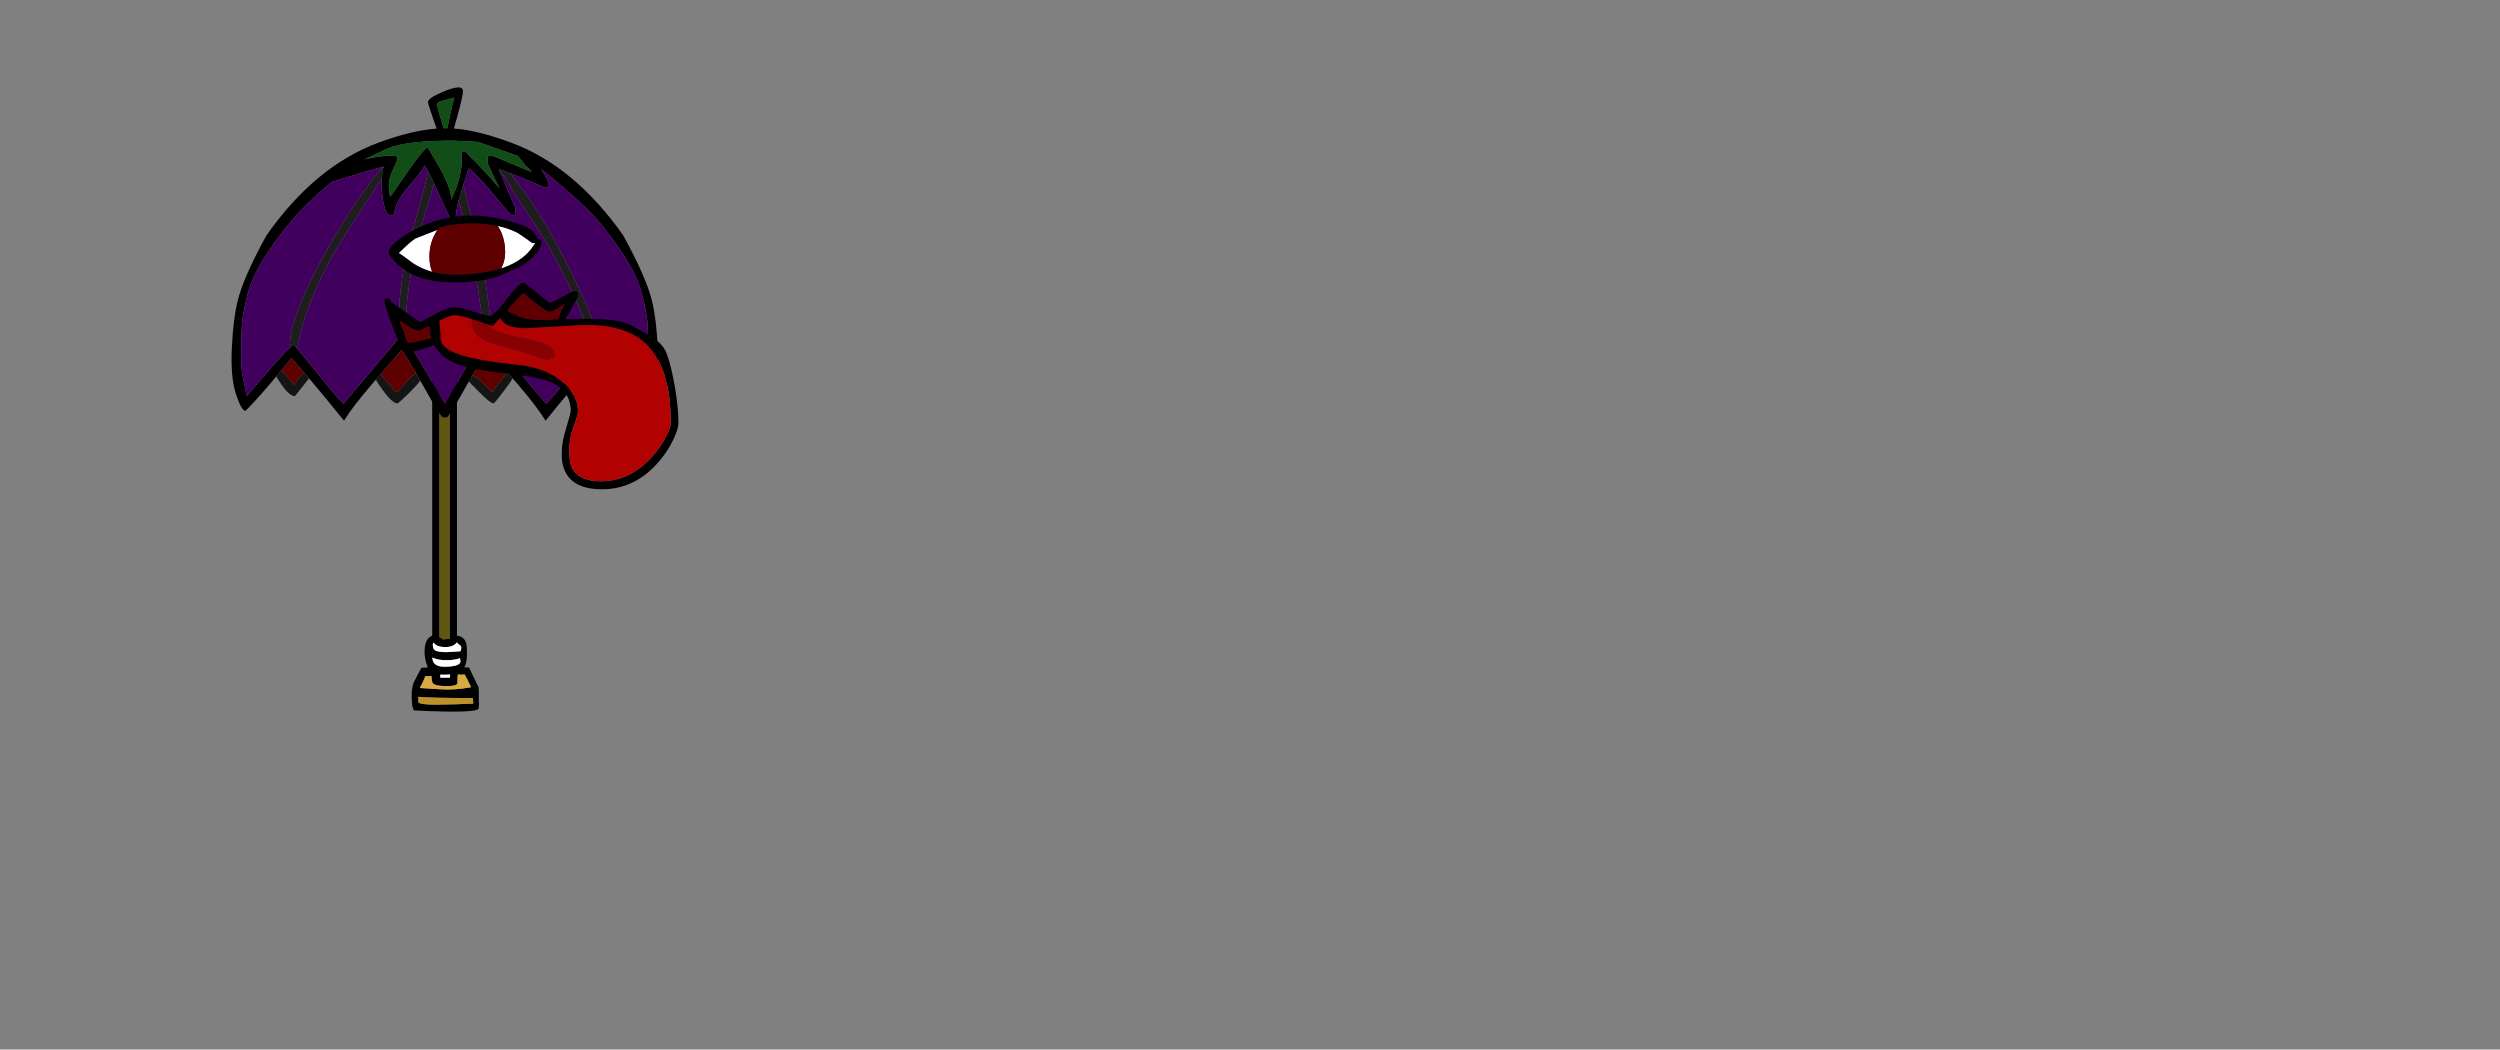 <?xml version="1.0" encoding="UTF-8" standalone="no"?>
<svg xmlns:xlink="http://www.w3.org/1999/xlink" height="720.75px" width="1716.8px" xmlns="http://www.w3.org/2000/svg">
  <rect width="100%" height="100%" fill="#808080" stroke="none"/>
  <g transform="matrix(1, 0, 0, 1, 307.05, 450.35)">
    <use height="428.7" transform="matrix(1.0, 0.0, 0.0, 1.0, -148.05, -390.35)" width="292.9" xlink:href="#shape0"/>
    <use height="188.0" transform="matrix(1.0, 0.0, 0.0, 1.0, -43.0, -302.35)" width="201.85" xlink:href="#shape1"/>
  </g>
  <defs>
    <g id="shape0" transform="matrix(1, 0, 0, 1, 145.4, 392.35)">
      <path d="M12.95 -211.75 L9.4 -211.55 9.4 -15.8 Q15.35 -15.15 16.1 -8.75 16.9 1.65 14.45 5.9 16.85 6.1 17.65 5.9 L23.4 17.95 24.4 20.0 24.4 20.15 24.3 20.3 24.1 20.55 24.4 21.15 24.4 30.0 Q24.75 30.35 24.3 34.05 23.8 37.7 -19.4 35.55 -21.15 35.75 -21.55 29.6 -21.95 23.45 -21.15 19.45 L-21.05 18.7 Q-20.55 16.5 -18.45 12.75 L-15.15 6.4 -15.1 6.4 -15.05 6.25 -14.65 6.2 -10.65 6.05 Q-13.35 -0.8 -12.7 -7.4 -12.1 -14.05 -7.6 -15.8 L-7.6 -211.6 -12.6 -212.05 Q-12.85 -212.25 -12.2 -213.1 -11.35 -214.1 -11.5 -215.0 -11.0 -215.5 -5.65 -216.05 L1.5 -216.5 Q11.6 -216.5 14.0 -215.45 14.8 -215.1 14.7 -214.65 L14.5 -214.1 Q14.5 -212.0 12.95 -211.75 M1.5 -211.5 L-2.6 -211.5 -2.6 -14.9 0.05 -13.25 4.4 -13.75 4.4 -211.5 1.5 -211.5 M-6.8 -10.95 Q-7.2 -10.4 -7.2 -9.85 -7.2 -6.75 -5.7 -5.75 -3.75 -4.5 2.7 -4.5 L11.75 -5.1 Q12.15 -5.75 12.35 -7.05 12.5 -8.4 11.8 -9.0 L9.25 -11.15 Q8.65 -10.25 7.6 -9.55 5.3 -8.0 1.3 -8.0 -4.1 -8.0 -6.15 -10.5 L-6.5 -11.35 -6.8 -10.95 M-12.35 11.9 Q-12.85 13.7 -14.5 17.1 L-16.15 20.1 -2.15 21.0 Q8.3 21.7 19.1 19.55 L16.85 14.9 14.65 10.8 12.3 11.0 10.05 10.75 9.8 12.75 Q9.8 16.9 9.6 17.25 8.45 19.0 0.8 18.8 -6.9 18.6 -7.55 16.05 -8.2 13.45 -8.05 11.85 L-10.7 12.0 -12.35 11.9 M-2.05 13.0 L4.55 13.0 4.75 10.85 0.8 11.0 -2.0 10.9 Q-1.95 12.15 -2.05 13.0 M-5.25 31.55 Q6.9 31.45 20.55 30.85 L20.55 29.1 20.25 27.0 Q-10.0 27.0 -17.15 26.15 -16.95 27.35 -17.15 29.5 -17.4 31.55 -5.25 31.55 M11.8 1.95 Q11.9 0.95 11.35 -0.35 7.9 1.0 2.3 1.0 -3.9 1.0 -7.5 -0.8 -7.35 5.5 0.7 5.5 11.4 5.5 11.8 1.95" fill="#000000" fill-rule="evenodd" stroke="none"/>
      <path d="M1.5 -211.5 L4.4 -211.5 4.4 -13.75 0.05 -13.25 -2.6 -14.9 -2.6 -211.5 1.5 -211.5" fill="#5f5610" fill-rule="evenodd" stroke="none"/>
      <path d="M-6.15 -10.5 Q-4.1 -8.0 1.3 -8.0 5.3 -8.0 7.6 -9.55 8.65 -10.25 9.25 -11.15 L11.8 -9.0 Q12.5 -8.4 12.35 -7.05 12.15 -5.75 11.75 -5.1 L2.7 -4.5 Q-3.75 -4.5 -5.7 -5.75 -7.2 -6.75 -7.2 -9.85 -7.2 -10.4 -6.8 -10.95 L-6.15 -10.5 M-2.05 13.0 Q-1.95 12.15 -2.0 10.9 L0.8 11.0 4.75 10.85 4.55 13.0 -2.05 13.0 M11.8 1.95 Q11.4 5.5 0.7 5.5 -7.35 5.5 -7.5 -0.8 -3.9 1.0 2.3 1.0 7.9 1.0 11.35 -0.35 11.9 0.95 11.8 1.95" fill="#ffffff" fill-rule="evenodd" stroke="none"/>
      <path d="M-12.35 11.9 L-10.7 12.0 -8.05 11.85 Q-8.2 13.45 -7.55 16.05 -6.9 18.6 0.8 18.8 8.45 19.0 9.6 17.25 9.8 16.9 9.8 12.75 L10.05 10.75 12.3 11.0 14.65 10.8 16.85 14.9 19.1 19.55 Q8.3 21.7 -2.15 21.0 L-16.15 20.1 -14.5 17.1 Q-12.85 13.7 -12.35 11.9" fill="#d7a942" fill-rule="evenodd" stroke="none"/>
      <path d="M-5.25 31.55 Q-17.4 31.55 -17.15 29.5 -16.95 27.35 -17.15 26.15 -10.0 27.0 20.25 27.0 L20.55 29.1 20.55 30.85 Q6.9 31.45 -5.25 31.55" fill="#bd9128" fill-rule="evenodd" stroke="none"/>
      <path d="M7.5 -384.85 L7.5 -385.35 7.4 -385.3 -1.65 -382.85 Q-4.5 -381.8 -4.5 -380.25 L0.3 -364.3 1.8 -364.3 2.8 -364.3 4.65 -373.3 Q6.6 -382.15 7.5 -384.85 M-114.65 -193.85 Q-126.0 -180.3 -133.4 -172.65 L-135.85 -170.15 Q-138.75 -170.55 -142.45 -181.95 -146.15 -193.35 -145.2 -213.4 -144.25 -233.5 -141.15 -245.9 -137.3 -261.8 -121.45 -290.65 -88.1 -338.15 -44.7 -354.3 -22.05 -362.75 -4.55 -364.05 L-6.55 -369.65 Q-10.5 -381.25 -10.5 -382.25 -10.5 -384.75 -1.75 -388.65 6.6 -392.35 10.5 -392.35 13.5 -392.35 13.5 -389.6 13.5 -386.25 9.5 -371.85 L7.3 -364.1 Q23.9 -362.85 46.85 -354.3 90.2 -338.15 123.6 -290.65 139.4 -261.8 143.3 -245.9 146.35 -233.5 147.3 -213.4 148.25 -193.35 144.6 -181.95 140.85 -170.55 138.0 -170.15 135.5 -172.45 135.55 -172.65 129.15 -179.25 119.85 -190.15 L116.95 -193.65 106.3 -206.5 92.8 -190.8 89.35 -186.65 Q80.55 -176.2 70.25 -163.45 64.5 -172.9 51.4 -188.2 L47.65 -192.5 44.35 -196.35 30.8 -212.0 30.75 -212.05 30.55 -211.85 30.5 -211.8 30.45 -211.75 30.35 -211.6 30.3 -211.55 20.75 -195.95 19.9 -194.4 19.85 -194.35 17.55 -190.3 14.65 -185.25 Q3.75 -165.7 2.2 -165.7 L1.05 -165.8 -0.1 -165.7 Q-1.65 -165.7 -12.55 -185.25 L-15.8 -191.0 -18.65 -196.05 Q-26.05 -208.8 -28.6 -212.05 L-43.1 -195.35 -46.35 -191.6 -49.25 -188.2 Q-62.4 -172.9 -68.15 -163.45 -81.45 -179.9 -92.2 -192.6 L-95.25 -196.2 -104.2 -206.5 -111.1 -198.1 -114.65 -193.85 M60.5 -335.0 L55.5 -339.5 55.7 -339.85 54.8 -340.8 Q51.8 -344.2 51.55 -345.1 L24.35 -354.75 22.5 -354.95 8.5 -355.7 6.85 -355.75 3.55 -355.75 -4.25 -355.6 Q-22.15 -355.05 -32.7 -352.2 L-34.15 -351.8 -34.6 -351.65 -39.15 -349.95 -54.2 -342.8 Q-44.15 -345.5 -34.5 -345.5 L-32.0 -345.0 Q-31.5 -345.6 -31.5 -343.1 -31.5 -342.15 -34.4 -336.15 -37.35 -330.15 -37.35 -325.5 -37.35 -320.25 -36.35 -317.25 -35.2 -318.75 -23.8 -335.25 -15.6 -347.2 -11.0 -351.5 L-7.85 -346.35 -2.8 -337.75 -0.7 -333.85 Q5.55 -321.95 5.5 -315.25 L8.2 -321.6 Q10.5 -327.6 11.65 -333.0 L11.65 -333.05 Q13.35 -341.0 12.5 -347.75 L13.1 -348.1 Q13.55 -348.5 15.0 -348.5 L24.85 -338.4 Q34.7 -327.85 38.25 -323.5 L38.5 -323.75 Q35.9 -327.9 30.5 -340.25 L30.5 -344.75 31.1 -345.1 Q31.55 -345.5 33.0 -345.5 L35.9 -344.55 43.9 -341.25 60.0 -334.5 60.75 -334.75 60.5 -335.0 M45.95 -333.5 Q40.2 -335.75 38.0 -336.25 L38.15 -335.9 38.2 -335.9 38.5 -335.25 49.3 -309.85 49.35 -309.65 49.45 -309.25 49.5 -308.5 49.25 -305.5 Q49.5 -304.5 47.0 -304.5 46.3 -304.5 35.35 -317.85 23.3 -332.55 17.5 -336.75 L13.8 -325.4 11.95 -319.7 10.45 -314.45 Q8.5 -306.75 8.5 -300.75 8.5 -299.5 6.0 -299.5 5.85 -299.5 -1.4 -315.75 L-6.25 -326.4 -10.2 -334.35 -10.55 -335.0 -12.65 -338.65 -12.75 -338.75 -12.75 -338.7 Q-14.5 -335.45 -18.35 -330.7 L-25.25 -322.45 Q-33.55 -312.2 -33.5 -305.75 L-34.0 -305.1 Q-34.5 -304.5 -36.0 -304.5 -39.65 -304.5 -41.35 -314.55 -42.2 -319.6 -42.35 -324.85 L-42.35 -325.05 -42.35 -325.3 -42.3 -327.4 -42.25 -329.55 Q-42.0 -334.6 -41.1 -337.25 L-40.35 -338.0 -41.35 -337.8 Q-47.6 -336.45 -76.35 -327.5 L-76.4 -327.5 -80.55 -324.1 Q-94.9 -311.9 -105.25 -299.5 -115.6 -287.1 -123.7 -274.05 -131.8 -261.05 -134.55 -249.65 -137.35 -238.3 -138.05 -231.65 -138.75 -225.0 -138.75 -206.05 -138.75 -197.8 -137.05 -190.4 L-134.8 -180.25 Q-130.4 -185.9 -122.05 -195.4 -109.75 -209.55 -105.1 -213.8 -103.1 -215.65 -102.55 -215.65 L-100.3 -212.95 -85.95 -195.4 Q-69.45 -175.15 -68.4 -175.15 L-30.4 -220.2 -27.5 -223.45 -23.55 -217.05 -23.55 -217.1 -23.05 -216.2 -5.35 -186.1 -4.65 -184.85 -3.75 -183.3 -3.05 -182.05 1.05 -175.0 Q23.35 -213.35 28.3 -221.35 L29.65 -223.45 34.4 -218.05 35.35 -216.95 60.4 -187.2 60.7 -186.85 61.7 -185.7 63.4 -183.65 63.7 -183.25 64.4 -182.45 65.15 -181.55 65.95 -180.6 70.55 -175.15 Q71.55 -175.15 88.1 -195.4 L103.4 -214.15 104.65 -215.65 Q105.25 -215.65 107.5 -213.55 L108.55 -212.55 120.05 -200.1 120.35 -199.8 121.75 -198.2 121.95 -198.0 122.5 -197.35 122.9 -196.9 123.55 -196.1 124.2 -195.4 Q132.5 -185.9 136.9 -180.25 L139.15 -190.4 Q140.85 -197.8 140.9 -206.05 140.85 -225.0 140.15 -231.65 139.45 -238.3 136.7 -249.65 133.9 -261.05 125.8 -274.05 117.7 -287.1 107.4 -299.5 97.0 -311.9 71.65 -332.8 L67.5 -336.0 67.1 -336.25 67.4 -335.85 Q72.15 -328.85 72.5 -325.5 L72.0 -324.2 Q71.55 -323.5 70.0 -323.5 54.25 -330.3 45.95 -333.5 M-9.95 -358.2 L-9.55 -358.2 -8.4 -358.65 -9.55 -358.25 -9.95 -358.2" fill="#000000" fill-rule="evenodd" stroke="none"/>
      <path d="M7.4 -385.3 L7.5 -384.85 Q6.6 -382.15 4.65 -373.3 L2.8 -364.3 1.8 -364.3 0.3 -364.3 -4.5 -380.25 Q-4.5 -381.8 -1.65 -382.85 L7.4 -385.3 M38.25 -323.5 Q34.7 -327.85 24.85 -338.4 L15.0 -348.5 Q13.55 -348.5 13.1 -348.1 L12.5 -347.75 Q13.35 -341.0 11.65 -333.05 L11.65 -333.0 Q10.5 -327.6 8.2 -321.6 L5.5 -315.25 Q5.55 -321.95 -0.7 -333.85 L-2.8 -337.75 -7.85 -346.35 -11.0 -351.5 Q-15.6 -347.2 -23.8 -335.25 -35.2 -318.75 -36.35 -317.25 -37.35 -320.25 -37.35 -325.5 -37.35 -330.15 -34.4 -336.15 -31.5 -342.15 -31.5 -343.1 -31.5 -345.6 -32.0 -345.0 L-34.5 -345.5 Q-44.15 -345.5 -54.2 -342.8 L-39.15 -349.95 -34.6 -351.65 -34.15 -351.8 -32.7 -352.2 Q-22.15 -355.05 -4.25 -355.6 L3.55 -355.75 6.85 -355.75 8.5 -355.7 22.5 -354.95 24.35 -354.75 51.55 -345.1 Q51.8 -344.2 54.8 -340.8 L55.7 -339.85 55.5 -339.5 60.5 -335.0 60.0 -334.5 43.9 -341.25 35.9 -344.55 33.0 -345.5 Q31.55 -345.5 31.1 -345.1 L30.5 -344.75 30.5 -340.25 Q35.9 -327.9 38.5 -323.75 L38.25 -323.5" fill="#114d16" fill-rule="evenodd" stroke="none"/>
      <path d="M38.2 -335.9 L38.15 -335.9 38.0 -336.25 Q40.2 -335.75 45.95 -333.5 L52.25 -325.45 Q65.35 -307.85 76.5 -287.35 106.95 -230.05 107.5 -213.55 105.25 -215.65 104.65 -215.65 L103.4 -214.15 103.2 -214.8 Q100.75 -222.3 97.7 -230.2 87.25 -257.0 71.0 -285.35 67.3 -291.9 59.0 -304.15 50.5 -316.7 46.5 -323.6 42.7 -330.2 38.65 -335.35 L38.6 -335.35 38.2 -335.9 M10.45 -314.45 L11.95 -319.7 13.8 -325.4 23.5 -288.1 Q27.0 -274.2 29.8 -253.2 L34.5 -218.35 34.4 -218.05 29.65 -223.45 28.3 -221.35 Q25.65 -244.15 18.5 -286.6 17.6 -291.75 10.45 -314.45 M-6.25 -326.4 L-11.5 -309.1 Q-25.5 -260.35 -25.5 -232.25 -25.5 -230.05 -24.5 -224.75 -23.5 -219.4 -23.5 -217.6 L-23.55 -217.1 -23.55 -217.05 -27.5 -223.45 -30.4 -220.2 -30.5 -230.35 Q-30.5 -262.65 -20.5 -296.35 -17.75 -305.6 -11.5 -329.35 L-10.2 -334.35 -6.25 -326.4 M-42.25 -329.55 L-54.3 -311.25 Q-71.75 -284.8 -77.35 -274.35 -95.45 -240.75 -100.3 -212.95 L-102.55 -215.65 Q-103.1 -215.65 -105.1 -213.8 L-105.35 -215.35 Q-105.35 -235.5 -79.45 -281.5 -69.2 -299.7 -58.05 -316.0 -47.75 -331.05 -41.35 -337.8 L-40.35 -338.0 -41.1 -337.25 Q-42.0 -334.6 -42.25 -329.55" fill="#1e1e1e" fill-rule="evenodd" stroke="none"/>
      <path d="M38.6 -335.35 L38.65 -335.35 38.5 -335.25 38.6 -335.35" fill="#2f0044" fill-rule="evenodd" stroke="none"/>
      <path d="M38.65 -335.35 Q42.7 -330.2 46.5 -323.6 50.5 -316.7 59.0 -304.15 67.3 -291.9 71.0 -285.35 87.25 -257.0 97.7 -230.2 100.75 -222.3 103.2 -214.8 L103.4 -214.15 88.1 -195.4 Q71.55 -175.15 70.55 -175.15 L65.95 -180.6 65.15 -181.55 64.4 -182.45 63.7 -183.25 63.4 -183.65 61.7 -185.7 60.7 -186.85 60.4 -187.2 35.35 -216.95 34.4 -218.05 34.5 -218.35 29.8 -253.2 Q27.0 -274.2 23.5 -288.1 L13.8 -325.4 17.5 -336.75 Q23.3 -332.55 35.35 -317.85 46.3 -304.5 47.0 -304.5 49.5 -304.5 49.25 -305.5 L49.5 -308.5 49.45 -309.25 49.35 -309.65 49.3 -309.85 38.5 -335.25 38.65 -335.35 M107.5 -213.55 Q106.95 -230.05 76.5 -287.35 65.35 -307.85 52.25 -325.45 L45.95 -333.5 Q54.25 -330.3 70.0 -323.5 71.55 -323.5 72.0 -324.2 L72.5 -325.5 Q72.15 -328.85 67.4 -335.85 L67.5 -336.0 71.65 -332.8 Q97.0 -311.9 107.4 -299.5 117.7 -287.1 125.8 -274.05 133.9 -261.05 136.7 -249.65 139.45 -238.3 140.15 -231.65 140.85 -225.0 140.9 -206.05 140.85 -197.8 139.15 -190.4 L136.9 -180.25 Q132.5 -185.9 124.2 -195.4 L123.55 -196.1 122.9 -196.9 122.5 -197.35 121.95 -198.0 121.75 -198.2 120.35 -199.8 120.05 -200.1 108.55 -212.55 107.5 -213.55 M10.45 -314.45 Q17.6 -291.75 18.5 -286.6 25.65 -244.15 28.3 -221.35 23.35 -213.35 1.05 -175.0 L-3.05 -182.05 -3.75 -183.3 -4.65 -184.85 -5.35 -186.1 -23.05 -216.2 -23.55 -217.1 -23.5 -217.6 Q-23.5 -219.4 -24.5 -224.75 -25.5 -230.05 -25.5 -232.25 -25.5 -260.35 -11.5 -309.1 L-6.25 -326.4 -1.4 -315.75 Q5.85 -299.5 6.0 -299.5 8.5 -299.5 8.5 -300.75 8.5 -306.75 10.45 -314.45 M-42.25 -329.55 L-42.3 -327.4 -42.35 -325.3 -42.35 -325.05 -42.35 -324.85 Q-42.2 -319.6 -41.35 -314.55 -39.65 -304.5 -36.0 -304.5 -34.5 -304.5 -34.0 -305.1 L-33.5 -305.75 Q-33.55 -312.2 -25.25 -322.45 L-18.35 -330.7 Q-14.5 -335.45 -12.75 -338.7 L-12.65 -338.65 -10.55 -335.0 -10.2 -334.35 -11.5 -329.35 Q-17.75 -305.6 -20.5 -296.35 -30.5 -262.65 -30.5 -230.35 L-30.4 -220.2 -68.4 -175.15 Q-69.45 -175.15 -85.95 -195.4 L-100.3 -212.95 Q-95.45 -240.75 -77.35 -274.35 -71.75 -284.8 -54.3 -311.25 L-42.25 -329.55 M-41.35 -337.8 Q-47.75 -331.05 -58.05 -316.0 -69.2 -299.7 -79.45 -281.5 -105.35 -235.5 -105.35 -215.35 L-105.1 -213.8 Q-109.75 -209.55 -122.05 -195.4 -130.4 -185.9 -134.8 -180.25 L-137.05 -190.4 Q-138.75 -197.8 -138.75 -206.05 -138.75 -225.0 -138.05 -231.65 -137.35 -238.3 -134.55 -249.65 -131.8 -261.05 -123.7 -274.05 -115.6 -287.1 -105.25 -299.5 -94.9 -311.9 -80.55 -324.1 L-76.4 -327.5 -76.35 -327.5 Q-47.6 -336.45 -41.35 -337.8" fill="#41005e" fill-rule="evenodd" stroke="none"/>
      <path d="M119.85 -190.15 Q117.55 -186.35 107.0 -173.35 105.2 -173.35 97.25 -179.4 91.75 -183.55 89.35 -186.65 L92.8 -190.8 Q97.35 -189.0 105.5 -180.85 113.15 -190.85 116.95 -193.65 L119.85 -190.15 M47.65 -192.5 Q46.1 -189.8 41.8 -184.1 35.2 -175.35 34.5 -175.35 32.45 -175.35 25.45 -182.35 L17.55 -190.3 19.85 -194.35 20.0 -194.35 Q23.0 -194.35 33.5 -183.1 L39.9 -191.4 Q42.7 -194.9 44.35 -196.35 L47.65 -192.5 M-15.8 -191.0 Q-17.8 -188.1 -22.85 -183.1 -30.7 -175.35 -31.5 -175.35 -36.15 -175.35 -46.35 -191.6 L-43.1 -195.35 -38.9 -190.55 -32.25 -182.85 Q-31.4 -183.3 -25.25 -190.2 -21.0 -194.95 -18.65 -196.05 L-15.8 -191.0 M-92.2 -192.6 Q-94.35 -189.6 -101.85 -180.35 -106.8 -180.35 -114.65 -193.85 L-111.1 -198.1 -107.95 -194.6 -102.35 -188.1 Q-101.8 -188.45 -99.4 -192.5 -97.2 -195.6 -95.25 -196.2 L-92.2 -192.6" fill="#151515" fill-rule="evenodd" stroke="none"/>
      <path d="M-111.1 -198.1 L-104.2 -206.5 -95.25 -196.2 Q-97.2 -195.6 -99.4 -192.5 -101.8 -188.45 -102.35 -188.1 L-107.95 -194.6 -111.1 -198.1 M30.55 -211.85 L30.8 -212.0 44.35 -196.35 Q42.7 -194.9 39.9 -191.4 L33.5 -183.1 Q23.0 -194.35 20.0 -194.35 L19.9 -194.4 20.75 -195.95 30.3 -211.55 30.35 -211.6 30.45 -211.75 30.5 -211.8 30.55 -211.85 M116.95 -193.65 Q113.15 -190.85 105.5 -180.85 97.35 -189.0 92.8 -190.8 L106.3 -206.5 116.95 -193.65 M-18.65 -196.05 Q-21.0 -194.95 -25.25 -190.2 -31.4 -183.3 -32.25 -182.85 L-38.9 -190.55 -43.1 -195.35 -28.6 -212.05 Q-26.05 -208.8 -18.65 -196.05" fill="#5e0000" fill-rule="evenodd" stroke="none"/>
    </g>
    <g id="shape1" transform="matrix(1, 0, 0, 1, 40.35, 304.35)">
      <path d="M37.3 -297.1 Q29.75 -298.7 20.45 -298.85 L20.45 -298.8 19.65 -298.85 18.85 -298.85 18.45 -298.85 18.0 -298.85 7.45 -298.15 6.05 -297.95 4.25 -297.65 3.5 -297.35 3.5 -297.55 -2.75 -296.1 -3.95 -294.45 -19.15 -288.5 -19.45 -288.3 -20.45 -287.6 Q-23.75 -285.15 -29.2 -279.85 L-30.5 -278.6 -27.95 -276.95 -20.7 -271.6 Q-14.7 -267.7 -7.65 -265.75 -4.0 -264.75 -0.05 -264.3 L4.95 -263.9 7.4 -263.85 Q19.1 -263.85 28.5 -265.4 L31.0 -265.85 Q35.7 -266.75 39.8 -268.05 48.3 -270.85 54.2 -275.35 58.8 -278.85 61.95 -283.7 L63.1 -285.45 61.5 -285.35 Q60.85 -285.35 58.25 -287.45 L51.5 -292.1 51.15 -292.3 49.8 -293.0 49.75 -293.0 Q44.25 -295.7 37.3 -297.1 M46.0 -300.35 Q64.5 -295.35 64.5 -287.85 L64.5 -287.6 65.0 -288.35 66.7 -287.7 Q67.5 -287.2 67.5 -285.6 67.5 -282.7 63.95 -278.4 59.85 -273.5 52.95 -269.35 L52.05 -268.8 51.6 -268.55 36.95 -262.3 35.85 -261.95 Q23.15 -258.35 7.5 -258.35 L-2.65 -258.9 Q-16.35 -260.45 -25.6 -266.45 -32.1 -270.65 -36.35 -276.35 L-36.35 -276.85 Q-36.7 -277.2 -37.15 -277.3 -37.35 -277.55 -37.35 -279.1 -37.35 -282.0 -32.5 -286.3 -27.6 -290.65 -19.7 -294.65 -0.5 -304.35 19.0 -304.35 31.35 -304.35 46.0 -300.35 M19.5 -233.25 Q11.5 -235.85 7.35 -235.85 4.85 -235.85 -2.7 -232.0 -1.75 -223.65 -1.8 -222.15 -2.0 -219.45 -1.3 -217.6 0.65 -212.45 10.8 -209.0 23.5 -204.65 51.25 -201.85 70.45 -199.9 82.1 -189.85 92.5 -180.85 92.5 -169.85 92.5 -167.45 89.5 -159.25 86.5 -151.05 86.5 -143.6 86.5 -134.75 88.5 -130.9 93.15 -121.85 108.35 -121.85 128.55 -121.85 144.0 -139.35 149.5 -145.65 153.15 -152.8 156.25 -158.95 156.25 -161.85 156.25 -201.65 137.7 -217.6 123.9 -229.45 96.9 -229.25 L75.05 -227.95 56.05 -226.9 Q46.95 -227.1 42.6 -229.9 40.2 -231.45 38.95 -233.9 L34.0 -228.35 30.0 -229.65 23.0 -232.1 19.5 -233.25 M31.75 -235.35 Q33.65 -235.35 37.55 -239.5 L41.35 -244.2 41.5 -244.15 43.55 -246.85 Q52.1 -258.35 55.5 -258.35 L73.0 -244.35 Q74.4 -244.35 81.55 -248.35 88.75 -252.35 89.5 -252.35 L92.0 -251.85 Q92.5 -252.1 92.5 -249.6 92.5 -248.35 87.55 -239.5 L83.85 -233.1 99.55 -233.45 Q121.15 -233.25 129.25 -228.85 L143.45 -220.95 Q151.25 -215.65 153.5 -209.35 156.8 -200.15 159.2 -185.75 161.5 -171.8 161.5 -161.75 161.5 -158.05 158.25 -151.05 154.5 -142.95 148.5 -135.85 132.0 -116.35 109.0 -116.35 89.3 -116.35 83.55 -128.85 81.65 -132.9 81.4 -138.15 81.25 -140.85 81.5 -143.85 81.5 -148.8 84.5 -158.65 87.5 -168.55 87.5 -170.1 87.5 -184.8 72.35 -190.6 64.35 -193.65 39.0 -196.45 15.5 -199.05 5.65 -204.15 -2.5 -208.35 -6.25 -215.5 -8.45 -214.6 -12.0 -213.4 -21.25 -210.35 -24.5 -210.35 -27.95 -210.35 -34.5 -227.35 -37.75 -235.85 -40.35 -244.6 L-40.1 -246.85 Q-39.85 -247.35 -37.35 -247.35 -36.85 -247.35 -35.5 -244.75 L-16.0 -231.1 Q-15.65 -231.1 -6.45 -236.2 2.7 -241.35 7.0 -241.35 11.8 -241.35 20.9 -238.35 30.0 -235.35 31.75 -235.35 M83.0 -243.35 L76.75 -239.55 Q74.85 -238.35 73.0 -238.35 70.0 -238.35 55.0 -251.1 51.95 -248.4 44.1 -239.7 L44.6 -238.65 Q45.35 -237.45 49.45 -236.45 55.0 -231.4 79.4 -233.2 L79.75 -233.1 79.5 -233.85 Q79.5 -237.15 83.25 -242.85 L83.0 -243.35 M-29.8 -231.45 Q-26.45 -222.85 -24.5 -216.85 -21.65 -216.7 -15.3 -218.5 L-8.1 -220.1 Q-9.3 -224.0 -9.45 -228.5 -15.75 -225.35 -17.0 -225.35 -20.6 -225.35 -29.25 -231.7 L-30.15 -232.4 -29.8 -231.45" fill="#000000" fill-rule="evenodd" stroke="none"/>
      <path d="M-3.95 -294.45 Q-9.5 -286.3 -9.5 -276.25 -9.5 -270.2 -7.65 -265.75 -14.7 -267.7 -20.7 -271.6 L-27.95 -276.95 -30.5 -278.6 -29.2 -279.85 Q-23.75 -285.15 -20.45 -287.6 L-19.45 -288.3 -19.15 -288.5 -3.95 -294.45 M39.8 -268.05 Q42.5 -273.5 42.5 -278.85 42.5 -285.85 40.3 -291.6 39.1 -294.8 37.3 -297.1 44.25 -295.7 49.75 -293.0 L49.8 -293.0 51.15 -292.3 51.5 -292.1 58.25 -287.45 Q60.85 -285.35 61.5 -285.35 L63.1 -285.45 61.95 -283.7 Q58.8 -278.85 54.2 -275.35 48.3 -270.85 39.8 -268.05" fill="#ffffff" fill-rule="evenodd" stroke="none"/>
      <path d="M-3.95 -294.45 L-2.75 -296.1 3.5 -297.55 3.5 -297.35 4.25 -297.65 6.05 -297.95 7.45 -298.15 18.0 -298.85 18.45 -298.85 18.85 -298.85 19.65 -298.85 20.45 -298.8 20.45 -298.85 Q29.75 -298.7 37.3 -297.1 39.1 -294.8 40.3 -291.6 42.5 -285.85 42.5 -278.85 42.5 -273.5 39.8 -268.05 35.7 -266.75 31.0 -265.85 L28.5 -265.4 Q19.1 -263.85 7.4 -263.85 L4.95 -263.9 -0.05 -264.3 Q-4.0 -264.75 -7.65 -265.75 -9.5 -270.2 -9.5 -276.25 -9.5 -286.3 -3.95 -294.45 M79.4 -233.2 Q55.0 -231.4 49.45 -236.45 45.35 -237.45 44.6 -238.65 L44.1 -239.7 Q51.95 -248.4 55.0 -251.1 70.0 -238.35 73.0 -238.35 74.85 -238.35 76.75 -239.55 L83.0 -243.35 83.25 -242.85 Q79.5 -237.15 79.5 -233.85 L79.4 -233.2 M-29.25 -231.7 Q-20.6 -225.35 -17.0 -225.35 -15.75 -225.35 -9.45 -228.5 -9.3 -224.0 -8.1 -220.1 L-15.3 -218.5 Q-21.65 -216.7 -24.5 -216.85 -26.45 -222.85 -29.8 -231.45 L-29.25 -231.7" fill="#5e0000" fill-rule="evenodd" stroke="none"/>
      <path d="M30.0 -229.65 L34.0 -228.35 38.95 -233.9 Q40.2 -231.45 42.6 -229.9 46.95 -227.1 56.05 -226.9 L75.05 -227.95 96.9 -229.25 Q123.9 -229.45 137.7 -217.6 156.25 -201.65 156.25 -161.85 156.25 -158.95 153.15 -152.8 149.5 -145.65 144.0 -139.35 128.55 -121.85 108.35 -121.85 93.15 -121.85 88.5 -130.9 86.5 -134.75 86.5 -143.6 86.5 -151.05 89.5 -159.25 92.5 -167.45 92.5 -169.85 92.5 -180.85 82.1 -189.85 70.45 -199.9 51.25 -201.85 23.5 -204.65 10.8 -209.0 0.65 -212.45 -1.3 -217.6 -2.0 -219.45 -1.8 -222.15 -1.75 -223.65 -2.7 -232.0 4.85 -235.85 7.35 -235.85 11.5 -235.85 19.5 -233.25 L19.5 -232.75 Q19.5 -224.9 25.15 -220.65 29.15 -217.65 38.65 -215.15 52.05 -211.7 54.95 -210.6 62.2 -207.9 72.4 -204.95 L72.5 -206.55 Q77.35 -205.05 76.0 -210.75 74.65 -216.5 54.6 -220.05 34.55 -223.6 30.0 -229.65 M63.05 -216.35 L63.15 -216.45 63.25 -216.35 63.05 -216.35" fill="#b10101" fill-rule="evenodd" stroke="none"/>
      <path d="M19.5 -233.25 L23.0 -232.1 30.0 -229.65 Q34.55 -223.6 54.6 -220.05 74.65 -216.5 76.0 -210.75 77.35 -205.05 72.5 -206.55 L72.4 -204.95 Q62.2 -207.9 54.95 -210.6 52.05 -211.7 38.65 -215.15 29.15 -217.65 25.15 -220.65 19.5 -224.9 19.5 -232.75 L19.5 -233.25 M63.05 -216.35 L63.25 -216.35 63.15 -216.45 63.05 -216.35" fill="#870101" fill-rule="evenodd" stroke="none"/>
    </g>
  </defs>
</svg>
